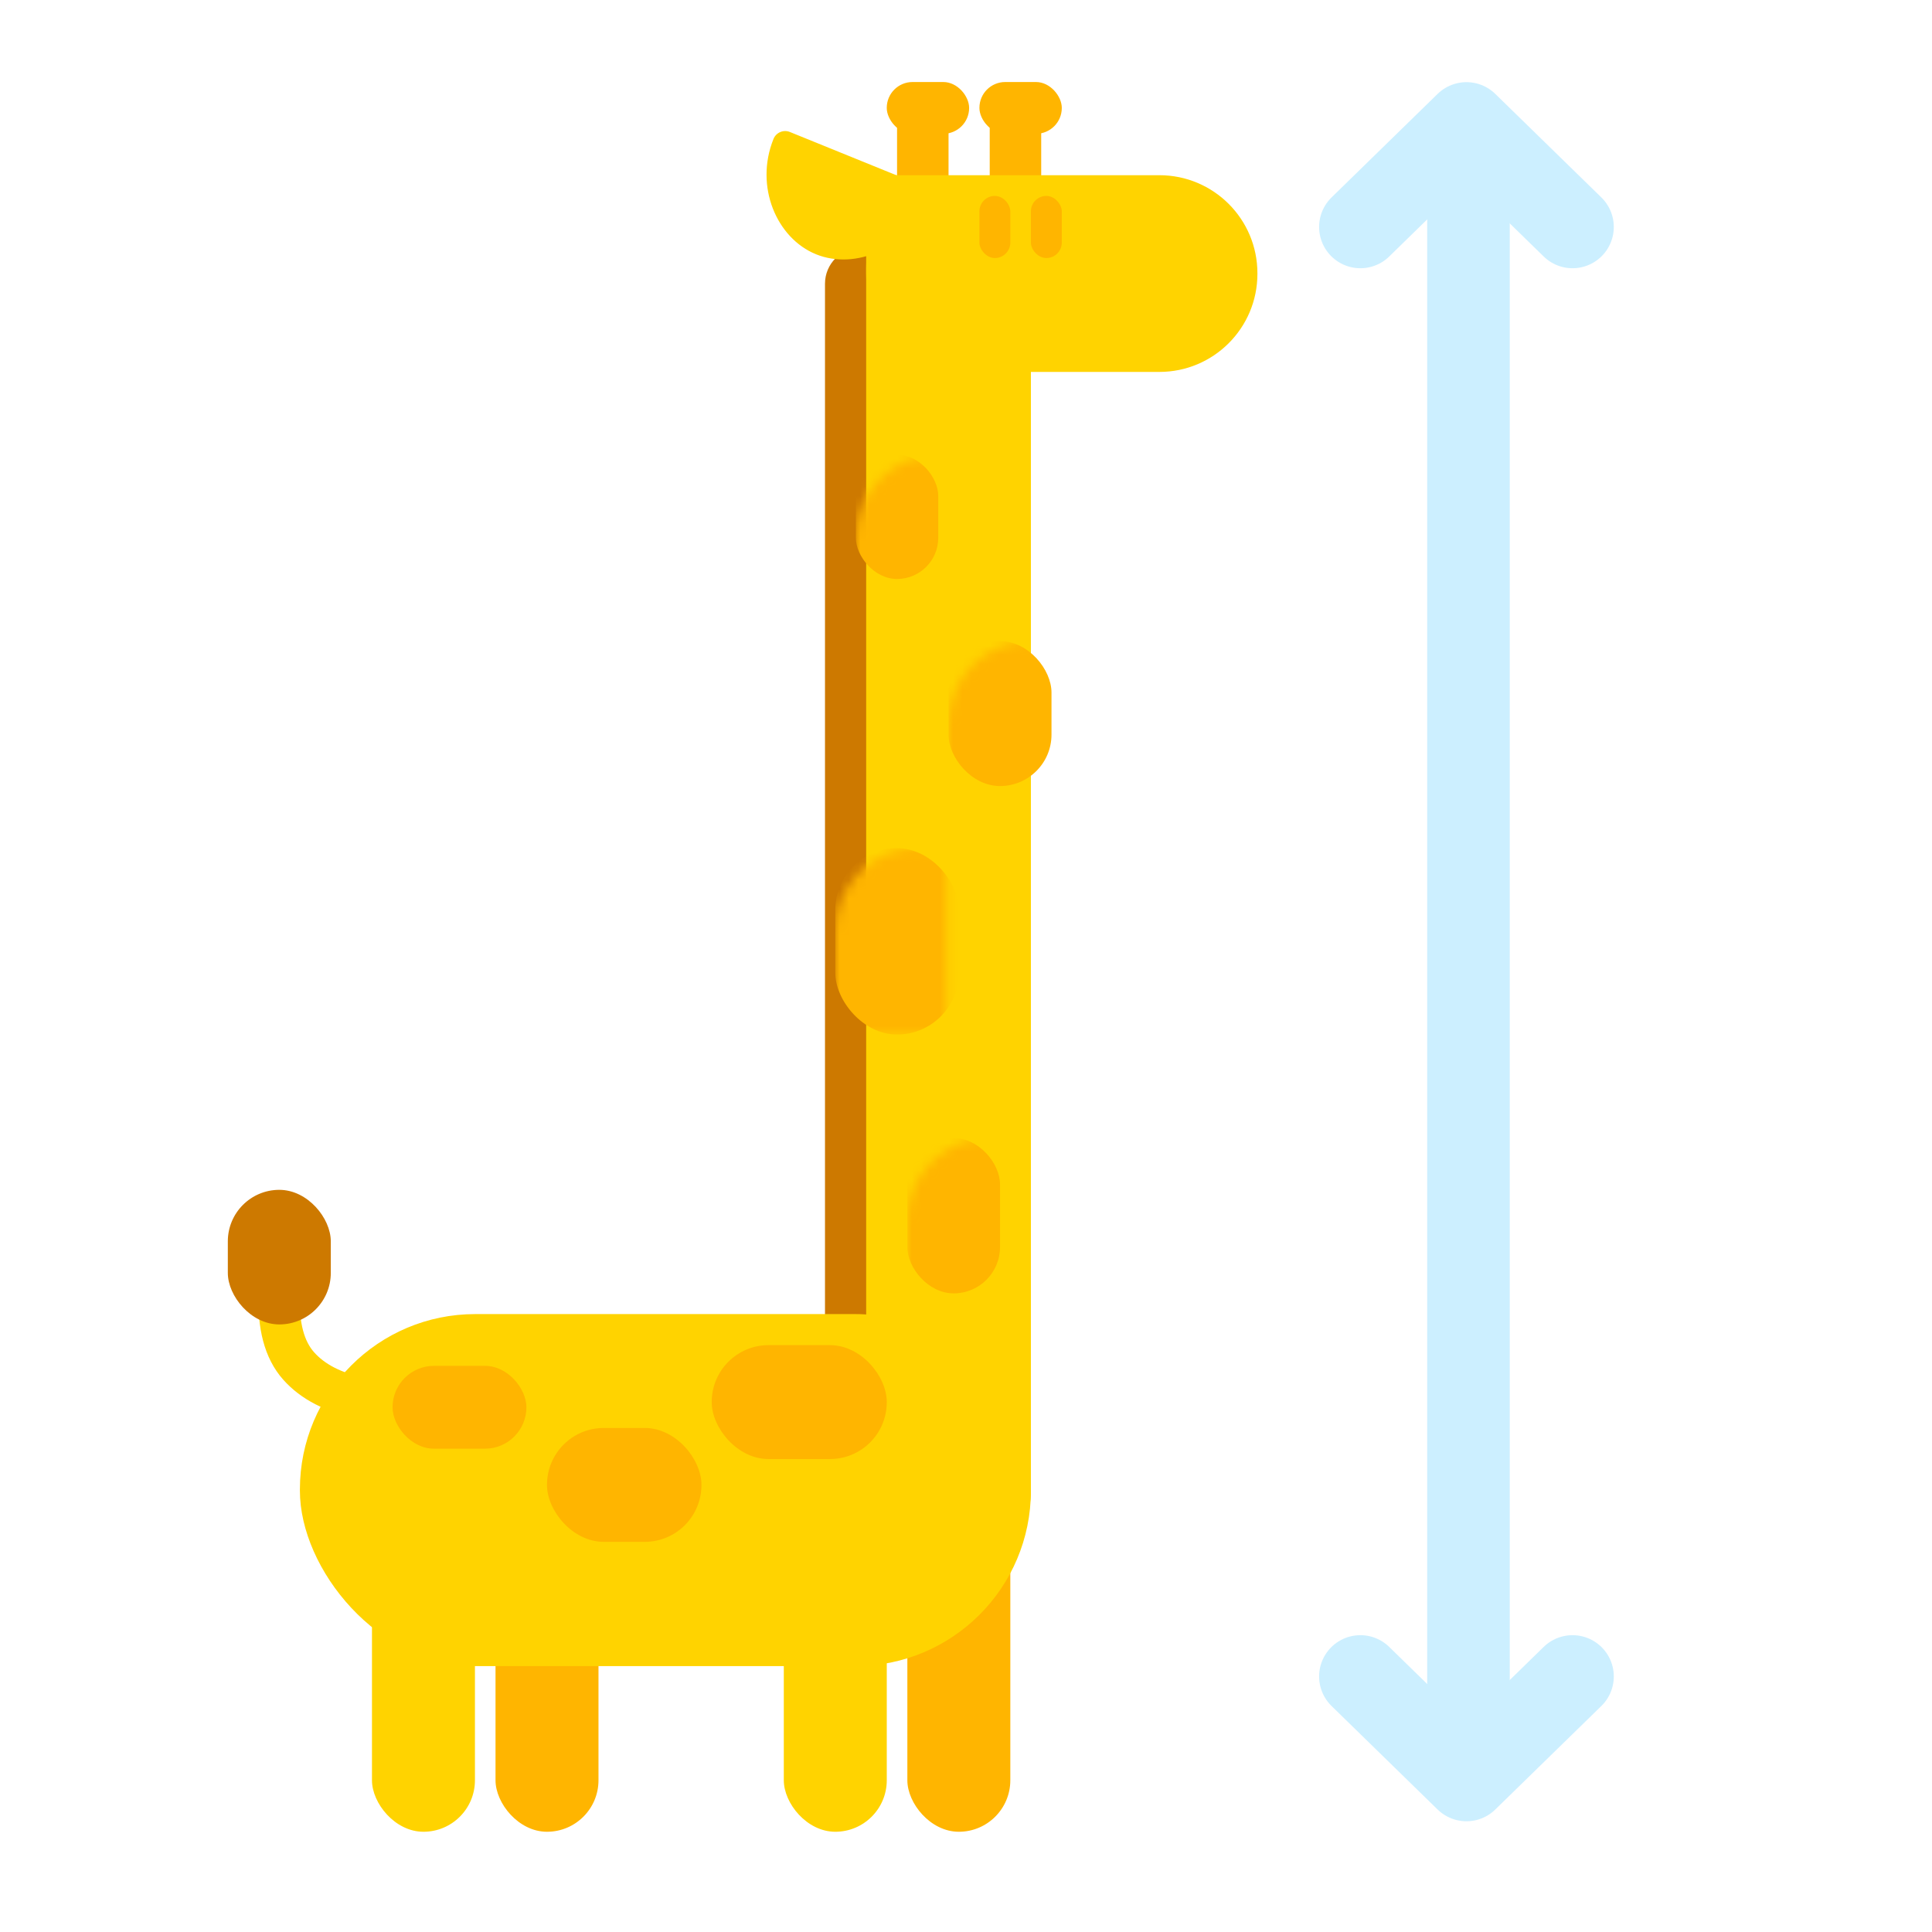<?xml version="1.0" encoding="UTF-8"?>
<svg width="212px" height="212px" viewBox="0 0 212 212" version="1.1" xmlns="http://www.w3.org/2000/svg" xmlns:xlink="http://www.w3.org/1999/xlink">
    <!-- Generator: Sketch 63.1 (92452) - https://sketch.com -->
    <title>height</title>
    <desc>Created with Sketch.</desc>
    <defs>
        <rect id="path-1" x="0" y="0" width="18.076" height="152.237" rx="9.038"></rect>
    </defs>
    <g id="height" stroke="none" stroke-width="1" fill="none" fill-rule="evenodd">
        <g id="Group" transform="translate(25, 9)">
            <rect id="Rectangle" fill="#FFD300" fill-rule="nonzero" x="15.817" y="163.598" width="11.298" height="28.402" rx="5.649"></rect>
            <rect id="Rectangle-Copy-2" fill="#FFB500" fill-rule="nonzero" x="29.374" y="163.598" width="11.298" height="28.402" rx="5.649"></rect>
            <rect id="Rectangle-Copy-3" fill="#FFB500" fill-rule="nonzero" x="74.565" y="152.237" width="11.298" height="39.763" rx="5.649"></rect>
            <rect id="Rectangle-Copy" fill="#FFD300" fill-rule="nonzero" x="61.008" y="163.598" width="11.298" height="28.402" rx="5.649"></rect>
            <rect id="Rectangle" fill="#CD7900" fill-rule="nonzero" x="65.527" y="18.178" width="7.908" height="124.97" rx="3.954"></rect>
            <rect id="Rectangle" fill="#FFD300" fill-rule="nonzero" x="7.908" y="135.195" width="80.214" height="38.627" rx="19.247"></rect>
            <g id="Rectangle-Copy-9-+-Rectangle-Copy-11-+-Rectangle-Copy-12-+-Rectangle-Copy-13-Mask" transform="translate(70.046, 11.361)">
                <mask id="mask-2" fill="white">
                    <use xlink:href="#path-1"></use>
                </mask>
                <use id="Mask" fill="#FFD300" fill-rule="nonzero" xlink:href="#path-1"></use>
                <rect id="Rectangle-Copy-9" fill="#FFB500" fill-rule="nonzero" mask="url(#mask-2)" x="4.519" y="104.521" width="10.168" height="17.041" rx="5.084"></rect>
                <rect id="Rectangle-Copy-11" fill="#FFB500" fill-rule="nonzero" mask="url(#mask-2)" x="-3.389" y="72.71" width="13.557" height="20.45" rx="6.779"></rect>
                <rect id="Rectangle-Copy-12" fill="#FFB500" fill-rule="nonzero" mask="url(#mask-2)" x="9.038" y="49.988" width="11.298" height="15.905" rx="5.649"></rect>
                <rect id="Rectangle-Copy-13" fill="#FFB500" fill-rule="nonzero" mask="url(#mask-2)" x="-1.13" y="29.538" width="9.038" height="13.633" rx="4.519"></rect>
            </g>
            <rect id="Rectangle" fill="#FFB500" fill-rule="nonzero" x="73.435" y="2.272" width="5.649" height="13.633" rx="2.824"></rect>
            <rect id="Rectangle" fill="#FFB500" fill-rule="nonzero" x="72.305" y="0" width="9.038" height="5.68" rx="2.83"></rect>
            <rect id="Rectangle-Copy-5" fill="#FFB500" fill-rule="nonzero" x="82.473" y="0" width="9.038" height="5.68" rx="2.83"></rect>
            <rect id="Rectangle-Copy-4" fill="#FFB500" fill-rule="nonzero" x="83.603" y="2.272" width="5.649" height="13.633" rx="2.824"></rect>
            <path d="M72.31,10.225 L102.221,10.225 C108.162,10.225 112.977,15.04 112.977,20.981 L112.977,21.055 C112.977,26.995 108.162,31.811 102.221,31.811 L80.802,31.811 C74.861,31.811 70.046,26.995 70.046,21.055 L70.046,12.489 C70.046,11.239 71.06,10.225 72.31,10.225 Z" id="Rectangle" fill="#FFD300" fill-rule="nonzero"></path>
            <rect id="Rectangle" fill="#FFB500" fill-rule="nonzero" x="82.473" y="12.497" width="3.389" height="6.817" rx="1.695"></rect>
            <rect id="Rectangle-Copy-6" fill="#FFB500" fill-rule="nonzero" x="88.122" y="12.497" width="3.389" height="6.817" rx="1.695"></rect>
            <rect id="Rectangle" fill="#FFB500" fill-rule="nonzero" x="18.076" y="140.876" width="14.687" height="9.089" rx="4.544"></rect>
            <rect id="Rectangle-Copy-7" fill="#FFB500" fill-rule="nonzero" x="53.099" y="138.604" width="19.206" height="12.497" rx="6.227"></rect>
            <rect id="Rectangle-Copy-8" fill="#FFB500" fill-rule="nonzero" x="35.023" y="147.692" width="16.947" height="12.497" rx="6.227"></rect>
            <line x1="136.137" y1="9.089" x2="136.137" y2="180.639" id="Path-62" stroke="#CCEFFF" stroke-width="9.058" fill-rule="nonzero"></line>
            <polyline id="Path-63" stroke="#CCEFFF" stroke-width="9.058" stroke-linecap="round" stroke-linejoin="round" fill-rule="nonzero" points="124.275 15.905 135.914 4.544 147.554 15.905"></polyline>
            <polyline id="Path-63-Copy" stroke="#CCEFFF" stroke-width="9.058" stroke-linecap="round" stroke-linejoin="round" fill-rule="nonzero" transform="translate(135.914, 180.639) scale(1, -1) translate(-135.914, -180.639) " points="124.275 186.32 135.914 174.959 147.554 186.32"></polyline>
            <path d="M58.992,7.94 L74.253,7.969 C75.05,7.971 75.695,8.616 75.697,9.413 C75.697,9.413 75.697,9.413 75.697,9.413 C75.708,15.014 71.316,19.316 66.673,19.307 C62.017,19.298 57.617,14.95 57.606,9.325 C57.606,9.325 57.606,9.325 57.606,9.325 C57.605,8.561 58.223,7.941 58.986,7.94 C58.988,7.94 58.99,7.94 58.992,7.94 Z" id="Mask-Copy-5" fill="#FFD300" fill-rule="nonzero" transform="translate(66.652, 13.623) rotate(22) translate(-66.652, -13.623) "></path>
            <path d="M14.712,144.438 C11.64,143.828 9.323,142.64 7.761,140.876 C6.199,139.111 5.495,136.461 5.649,132.923" id="Path-64" stroke="#FFD300" stroke-width="4.529" stroke-linecap="round" fill-rule="nonzero"></path>
            <rect id="Rectangle" fill="#CD7900" fill-rule="nonzero" x="0" y="121.562" width="11.298" height="14.769" rx="5.649"></rect>
        </g>
    </g>
</svg>
